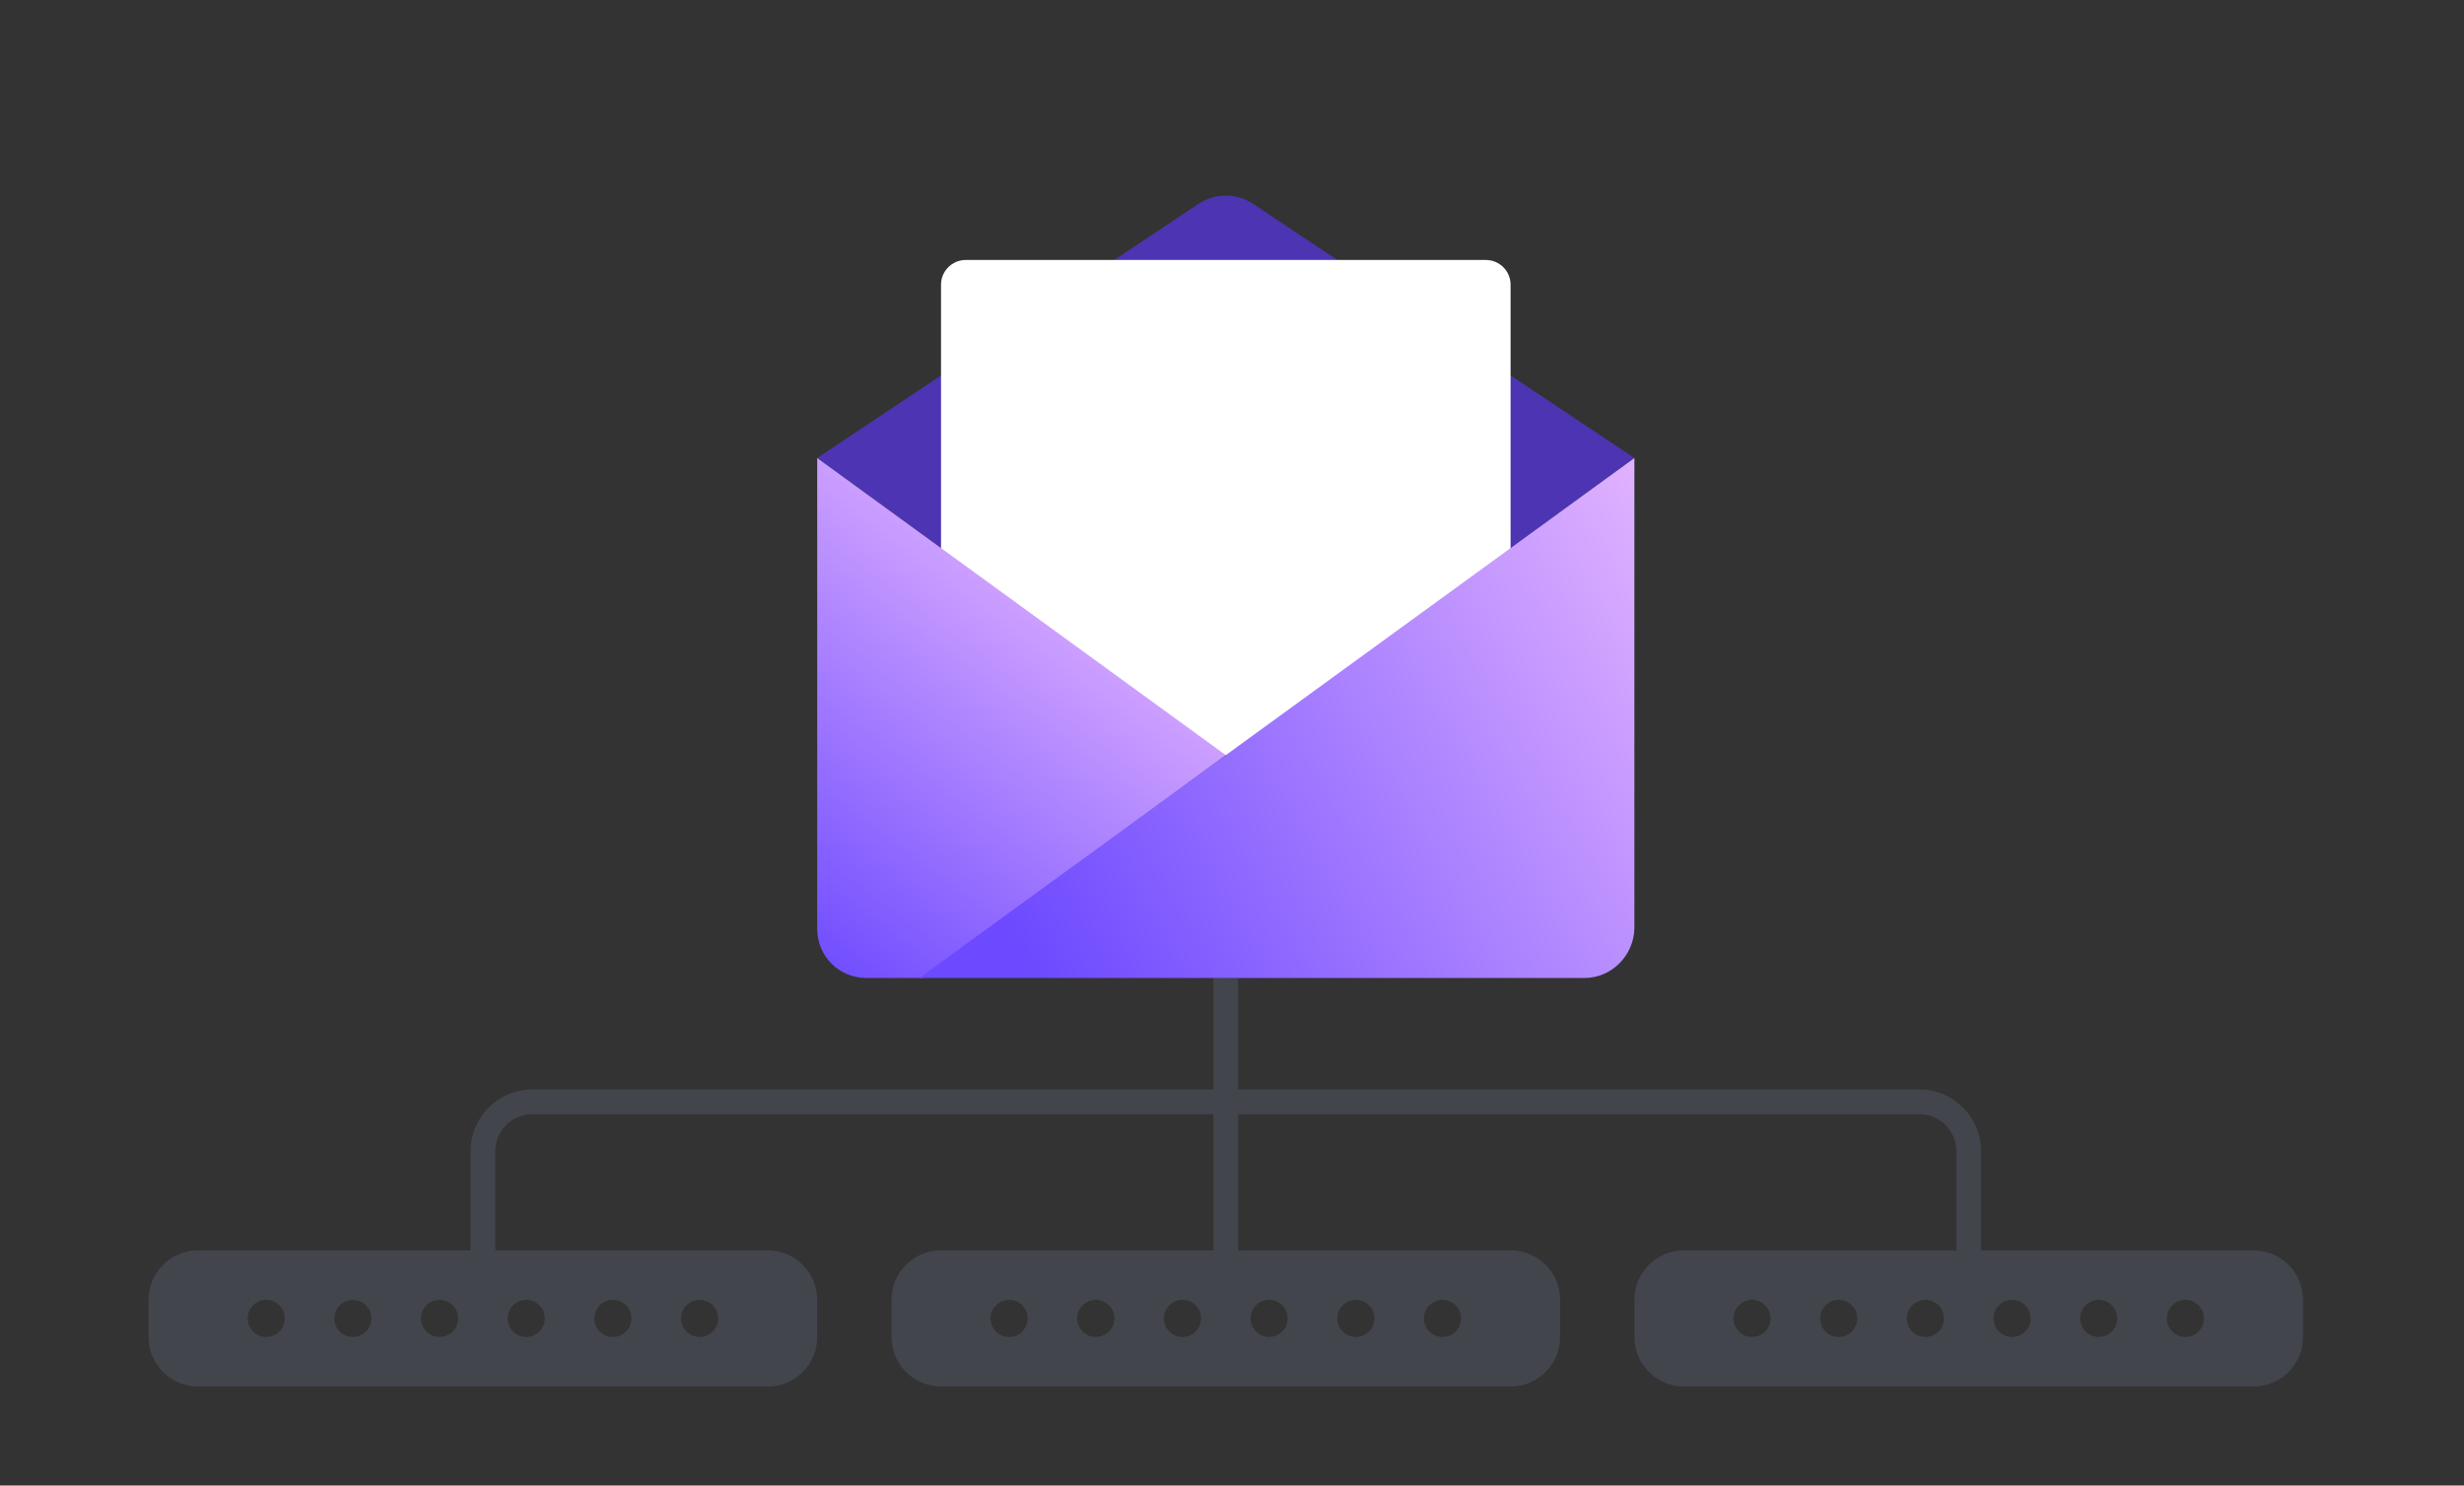 <svg
    fill="none"
    height="120"
    viewBox="0 0 199 120"
    width="199"
    xmlns="http://www.w3.org/2000/svg"
    xmlns:xlink="http://www.w3.org/1999/xlink"
>
    <rect x="0" y="0" width="199" height="120" fill="#333333" stroke="none"/>
    <linearGradient id="a">
        <stop offset="0" stop-color="#eebeff" />
        <stop offset="1" stop-color="#6d4aff" />
    </linearGradient>
    <linearGradient
        id="b"
        gradientUnits="userSpaceOnUse"
        x1="94.089"
        x2="66"
        xlink:href="#a"
        y1="41.714"
        y2="79.428"
    />
    <linearGradient
        id="c"
        gradientUnits="userSpaceOnUse"
        x1="144.488"
        x2="84.15"
        xlink:href="#a"
        y1="44.096"
        y2="79.049"
    />
    <path
        d="m96.781 16.479-30.781 20.521 33 24 33-24-30.781-20.521c-1.344-.896-3.094-.896-4.438 0z"
        fill="#4d34b3"
    />
    <path d="m76 23c0-1.105.895-2 2-2h42c1.105 0 2 .895 2 2v38h-46z" fill="#fff" />
    <path d="m74.5 79h-4.529c-2.213 0-3.971-1.758-3.971-3.971v-38.029l33 24z" fill="url(#b)" />
    <path d="m74.25 79h53.713c2.213 0 3.971-1.823 4.036-3.971v-38.029z" fill="url(#c)" />
    <path
        clip-rule="evenodd"
        d="m76 101c-2.209 0-4 1.791-4 4v3c0 2.209 1.791 4 4 4h46c2.209 0 4-1.791 4-4v-3c0-2.209-1.791-4-4-4zm7 5.5c0 .828-.672 1.5-1.5 1.5s-1.5-.672-1.5-1.5.672-1.5 1.5-1.5 1.5.672 1.5 1.5zm7 0c0 .828-.672 1.5-1.5 1.5s-1.5-.672-1.5-1.5.672-1.5 1.5-1.5 1.5.672 1.5 1.5zm5.5 1.5c.828 0 1.5-.672 1.5-1.5s-.672-1.5-1.5-1.5-1.5.672-1.5 1.5.672 1.5 1.5 1.5zm8.5-1.5c0 .828-.672 1.5-1.5 1.5s-1.5-.672-1.5-1.5.672-1.5 1.5-1.5 1.5.672 1.5 1.5zm5.5 1.5c.828 0 1.5-.672 1.5-1.5s-.672-1.5-1.5-1.5-1.5.672-1.5 1.5.672 1.5 1.5 1.5zm8.5-1.5c0 .828-.672 1.5-1.5 1.5s-1.5-.672-1.5-1.5.672-1.5 1.5-1.5 1.5.672 1.5 1.5z"
        fill="#737f99"
        fill-opacity=".25"
        fill-rule="evenodd"
    />
    <path
        clip-rule="evenodd"
        d="m16 101c-2.209 0-4 1.791-4 4v3c0 2.209 1.791 4 4 4h46c2.209 0 4-1.791 4-4v-3c0-2.209-1.791-4-4-4zm7 5.5c0 .828-.672 1.5-1.5 1.5s-1.5-.672-1.5-1.5.672-1.5 1.5-1.5 1.5.672 1.5 1.5zm7 0c0 .828-.672 1.5-1.5 1.5s-1.5-.672-1.5-1.5.672-1.5 1.5-1.5 1.5.672 1.5 1.5zm5.5 1.5c.828 0 1.5-.672 1.5-1.5s-.672-1.5-1.5-1.5-1.5.672-1.5 1.5.672 1.5 1.5 1.5zm8.5-1.5c0 .828-.672 1.5-1.5 1.5s-1.5-.672-1.5-1.5.672-1.5 1.5-1.5 1.5.672 1.5 1.5zm5.5 1.5c.828 0 1.5-.672 1.5-1.5s-.672-1.5-1.5-1.5-1.5.672-1.5 1.5.672 1.5 1.5 1.5zm8.5-1.5c0 .828-.672 1.5-1.5 1.5s-1.5-.672-1.5-1.5.672-1.5 1.5-1.5 1.5.672 1.5 1.5z"
        fill="#737f99"
        fill-opacity=".25"
        fill-rule="evenodd"
    />
    <path
        d="m39 101v-8c0-2.209 1.791-4 4-4h56m60 12v-8c0-2.209-1.791-4-4-4h-56m0 0v12m0-12v-10"
        stroke="#737f99"
        stroke-opacity=".25"
        stroke-width="2"
    />
    <path
        clip-rule="evenodd"
        d="m136 101c-2.209 0-4 1.791-4 4v3c0 2.209 1.791 4 4 4h46c2.209 0 4-1.791 4-4v-3c0-2.209-1.791-4-4-4zm7 5.5c0 .828-.672 1.5-1.5 1.5s-1.5-.672-1.5-1.5.672-1.5 1.5-1.5 1.5.672 1.5 1.5zm7 0c0 .828-.672 1.5-1.5 1.5s-1.5-.672-1.5-1.5.672-1.5 1.5-1.5 1.5.672 1.5 1.5zm5.5 1.5c.828 0 1.5-.672 1.5-1.5s-.672-1.5-1.5-1.5-1.5.672-1.5 1.5.672 1.5 1.5 1.5zm8.5-1.5c0 .828-.672 1.5-1.5 1.5s-1.5-.672-1.5-1.5.672-1.5 1.5-1.5 1.5.672 1.5 1.5zm5.5 1.5c.828 0 1.5-.672 1.5-1.5s-.672-1.5-1.5-1.5-1.5.672-1.5 1.5.672 1.5 1.5 1.5zm8.5-1.5c0 .828-.672 1.5-1.5 1.5s-1.5-.672-1.5-1.5.672-1.5 1.5-1.5 1.5.672 1.5 1.5z"
        fill="#737f99"
        fill-opacity=".25"
        fill-rule="evenodd"
    />
</svg>
